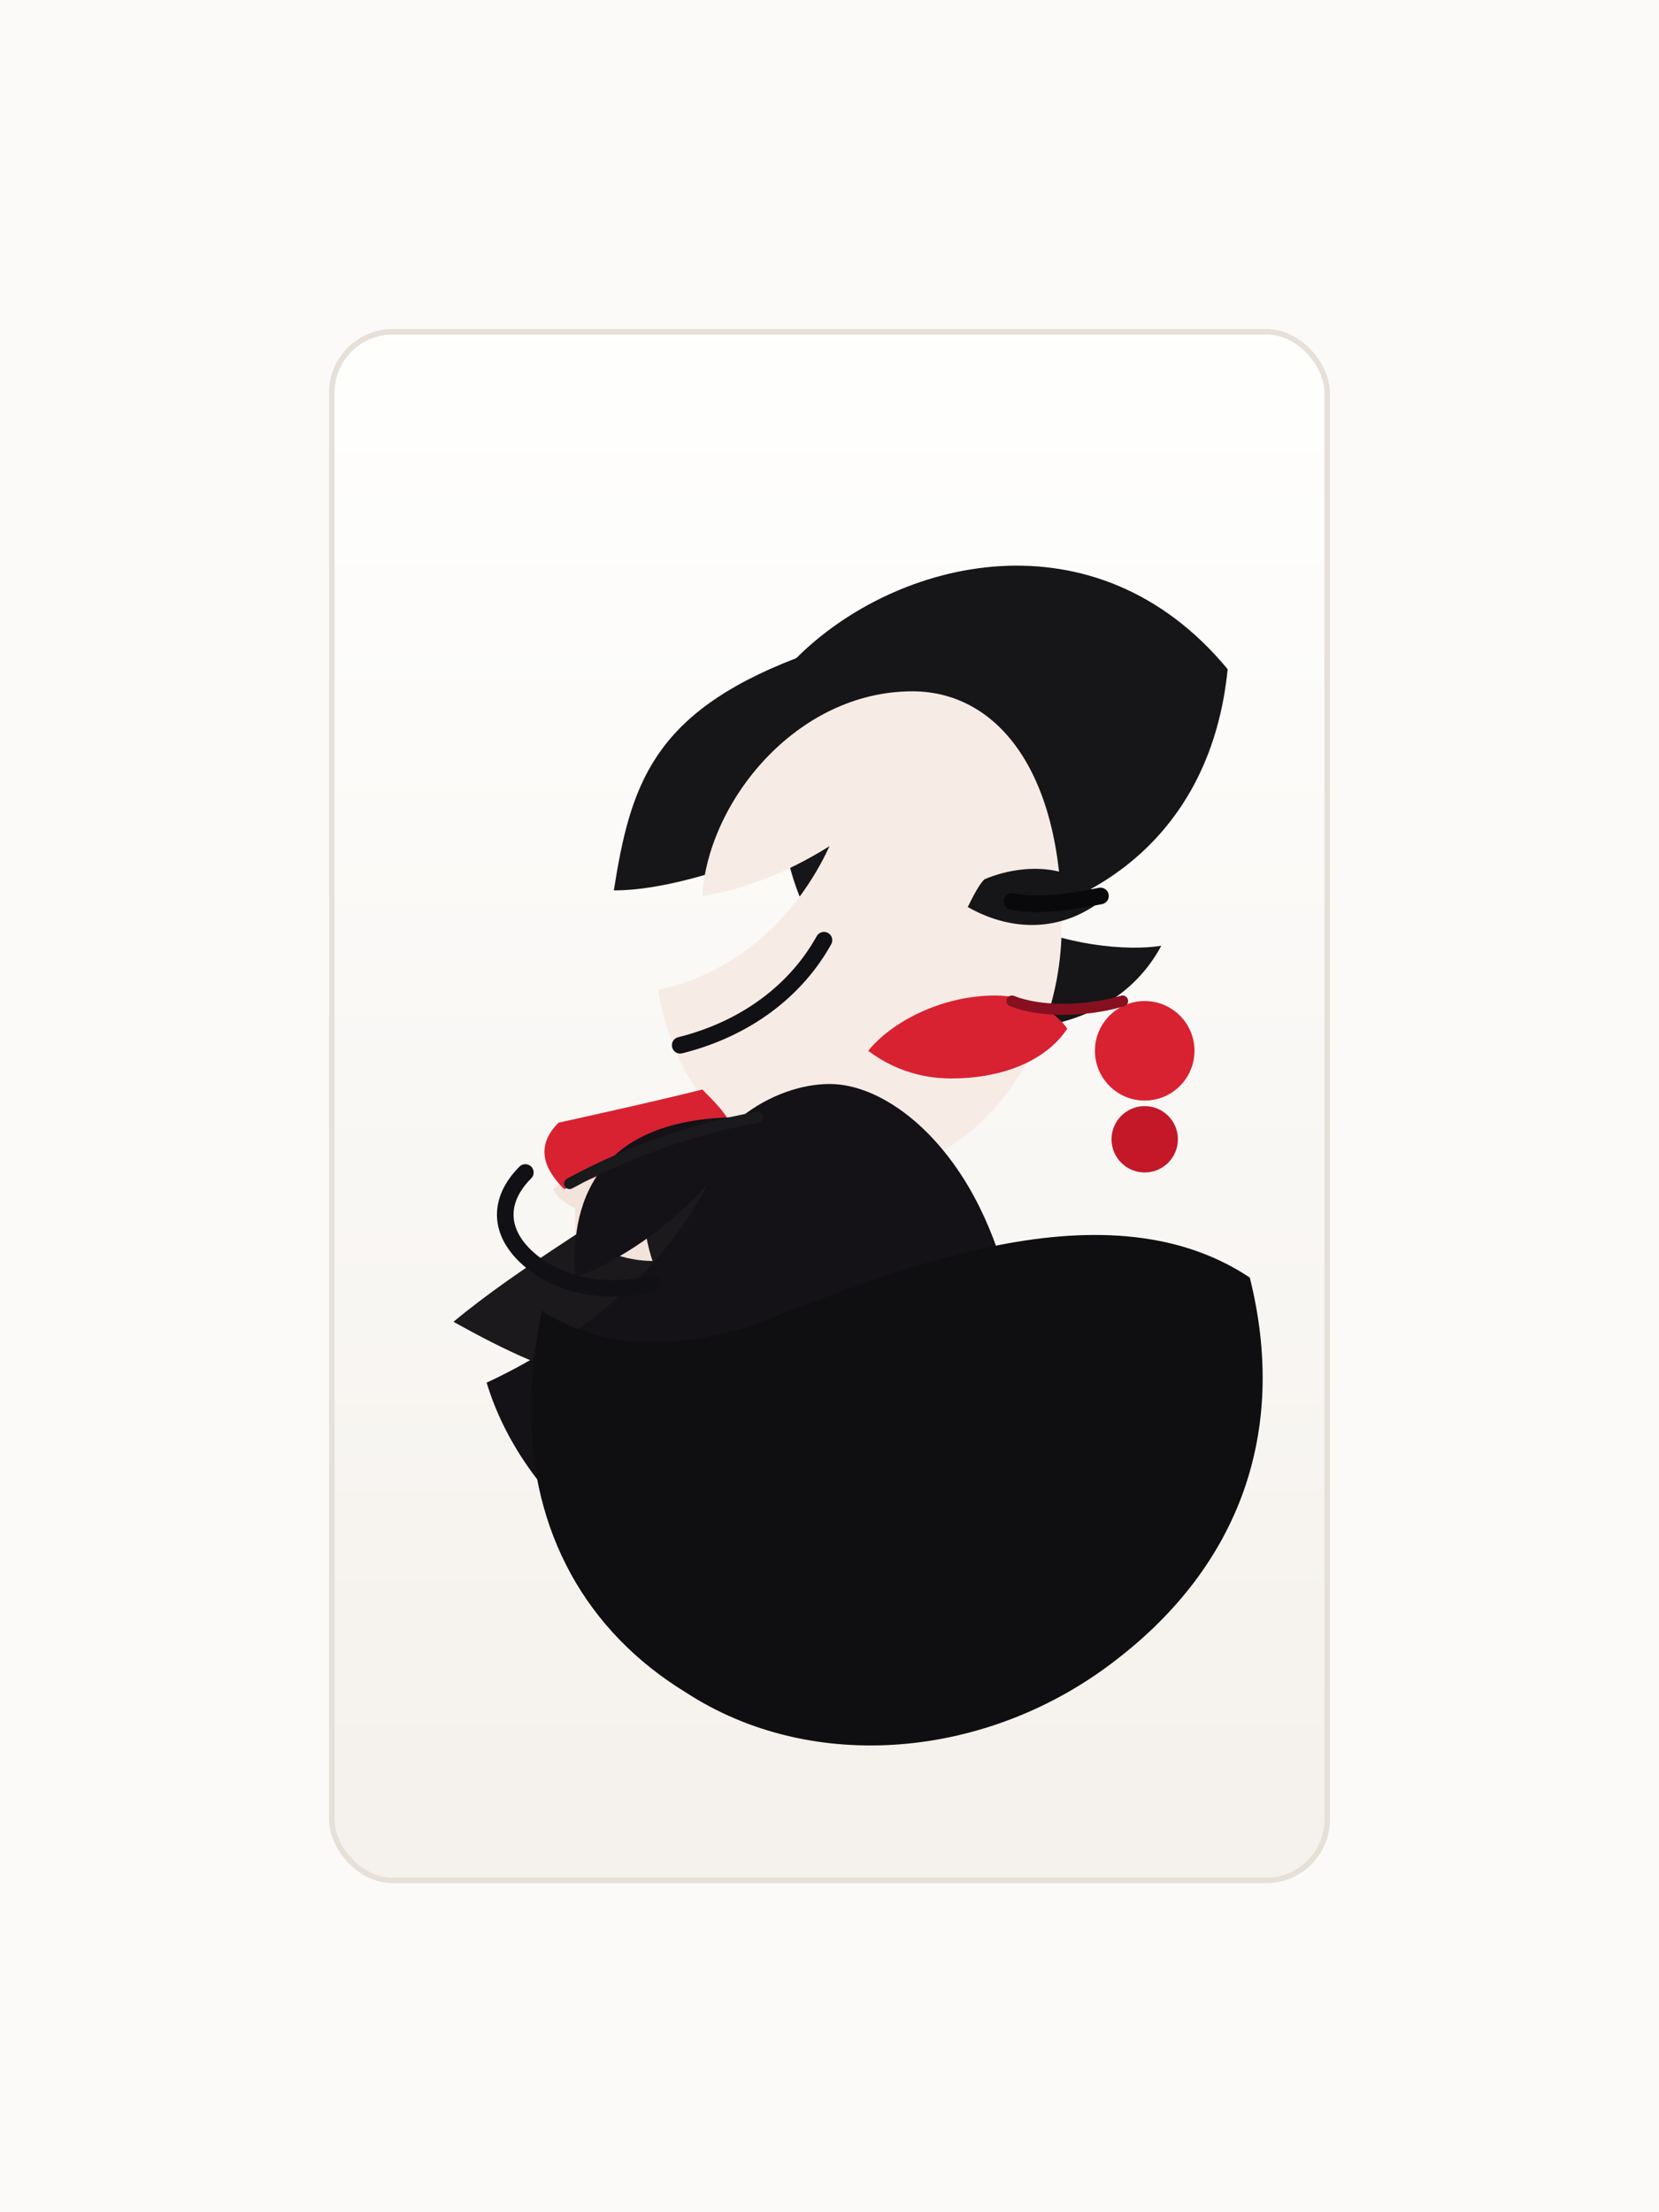 <svg xmlns="http://www.w3.org/2000/svg" viewBox="0 0 600 800">
  <rect width="600" height="800" fill="#fbfaf8"/>
  <!-- subtle paper texture -->
  <defs>
    <linearGradient id="paperTone" x1="0" y1="0" x2="0" y2="1">
      <stop offset="0" stop-color="#ffffff" stop-opacity="0.92"/>
      <stop offset="1" stop-color="#f4f0ec" stop-opacity="0.92"/>
    </linearGradient>
  </defs>
  <rect x="120" y="120" width="360" height="560" rx="22" fill="url(#paperTone)" stroke="#e7e0d8" stroke-width="2"/>
  <!-- hair -->
  <path d="M288 238c36-36 108-54 156 4-6 60-48 84-78 90 18 10 42 12 54 10-16 30-56 38-94 22-26-12-38-36-42-58-24 10-46 16-62 16 6-38 14-64 66-84z" fill="#161518"/>
  <!-- face -->
  <path d="M330 250c30 0 54 28 54 84s-40 92-76 92c-26 0-62-20-70-68 28-6 50-26 62-52-16 10-32 16-46 18 2-34 34-74 76-74z" fill="#f7ece5"/>
  <!-- eyeliner -->
  <path d="M356 318c14-6 34-6 42 8-16 12-34 10-48 2 2-4 4-8 6-10z" fill="#161518"/>
  <!-- lips -->
  <path d="M360 360c12 0 22 6 26 12-8 12-24 18-42 18-12 0-22-4-30-10 8-10 26-20 46-20z" fill="#d82232"/>
  <!-- earring -->
  <circle cx="414" cy="380" r="18" fill="#d82232"/>
  <circle cx="414" cy="412" r="12" fill="#c41728"/>
  <!-- hand and arm -->
  <path d="M292 432c22 6 38 18 46 32 12 26 6 46-16 62-26 18-66 18-90-12 16-4 34-16 48-32-18 12-36 18-50 18 10-30 26-62 62-68z" fill="#1c1b1e"/>
  <!-- lipstick and fingers -->
  <path d="M238 426c18-10 44-18 70-14 6 16 10 34 8 46-22 10-44 8-60 4 12 6 26 8 38 6-12 22-40 36-74 32-18-2-38-12-56-22 24-20 56-38 74-52z" fill="#1b191c"/>
  <path d="M208 434c8-6 18-10 26-12-2 10-2 22 2 34-10 0-20-4-28-10z" fill="#f2e3db"/>
  <path d="M200 430c18-14 40-22 60-26 4 4 6 10 6 16-20 6-40 12-56 18-4-2-8-4-10-8z" fill="#f2e3db"/>
  <!-- lipstick tip -->
  <path d="M204 430c-8-8-10-16-2-24 18-4 36-8 52-12 4 4 8 8 10 12-18 6-38 16-60 24z" fill="#d82232"/>
  <path d="M268 404c10-8 22-12 32-12 18 0 40 16 54 44 20 40 22 96-4 138-46 20-92 12-132-16-22-16-36-38-42-58 26-12 62-36 80-72-14 16-32 28-48 34-2-30 10-58 60-58z" fill="#141217"/>
  <!-- shoulder and dress -->
  <path d="M270 480c48-18 128-54 182-18 14 56-4 104-48 138-46 36-110 42-156 12-36-22-56-58-56-102 0-14 2-26 4-36 22 14 46 14 74 6z" fill="#0f0e11"/>
  <!-- fingers & lipstick outline -->
  <path d="M190 424c-10 10-10 22 2 32 12 10 30 12 44 8" fill="none" stroke="#111015" stroke-width="6" stroke-linecap="round" stroke-linejoin="round"/>
  <path d="M298 340c-10 18-28 32-52 38" fill="none" stroke="#111015" stroke-width="6" stroke-linecap="round"/>
  <path d="M206 428c22-12 46-20 68-24" fill="none" stroke="#1a1a1d" stroke-width="4" stroke-linecap="round"/>
  <path d="M366 362c10 4 26 4 40 0" fill="none" stroke="#861020" stroke-width="4" stroke-linecap="round"/>
  <!-- eye -->
  <path d="M366 326c10 2 22 0 32-2" fill="none" stroke="#09080a" stroke-width="6" stroke-linecap="round"/>
</svg>
